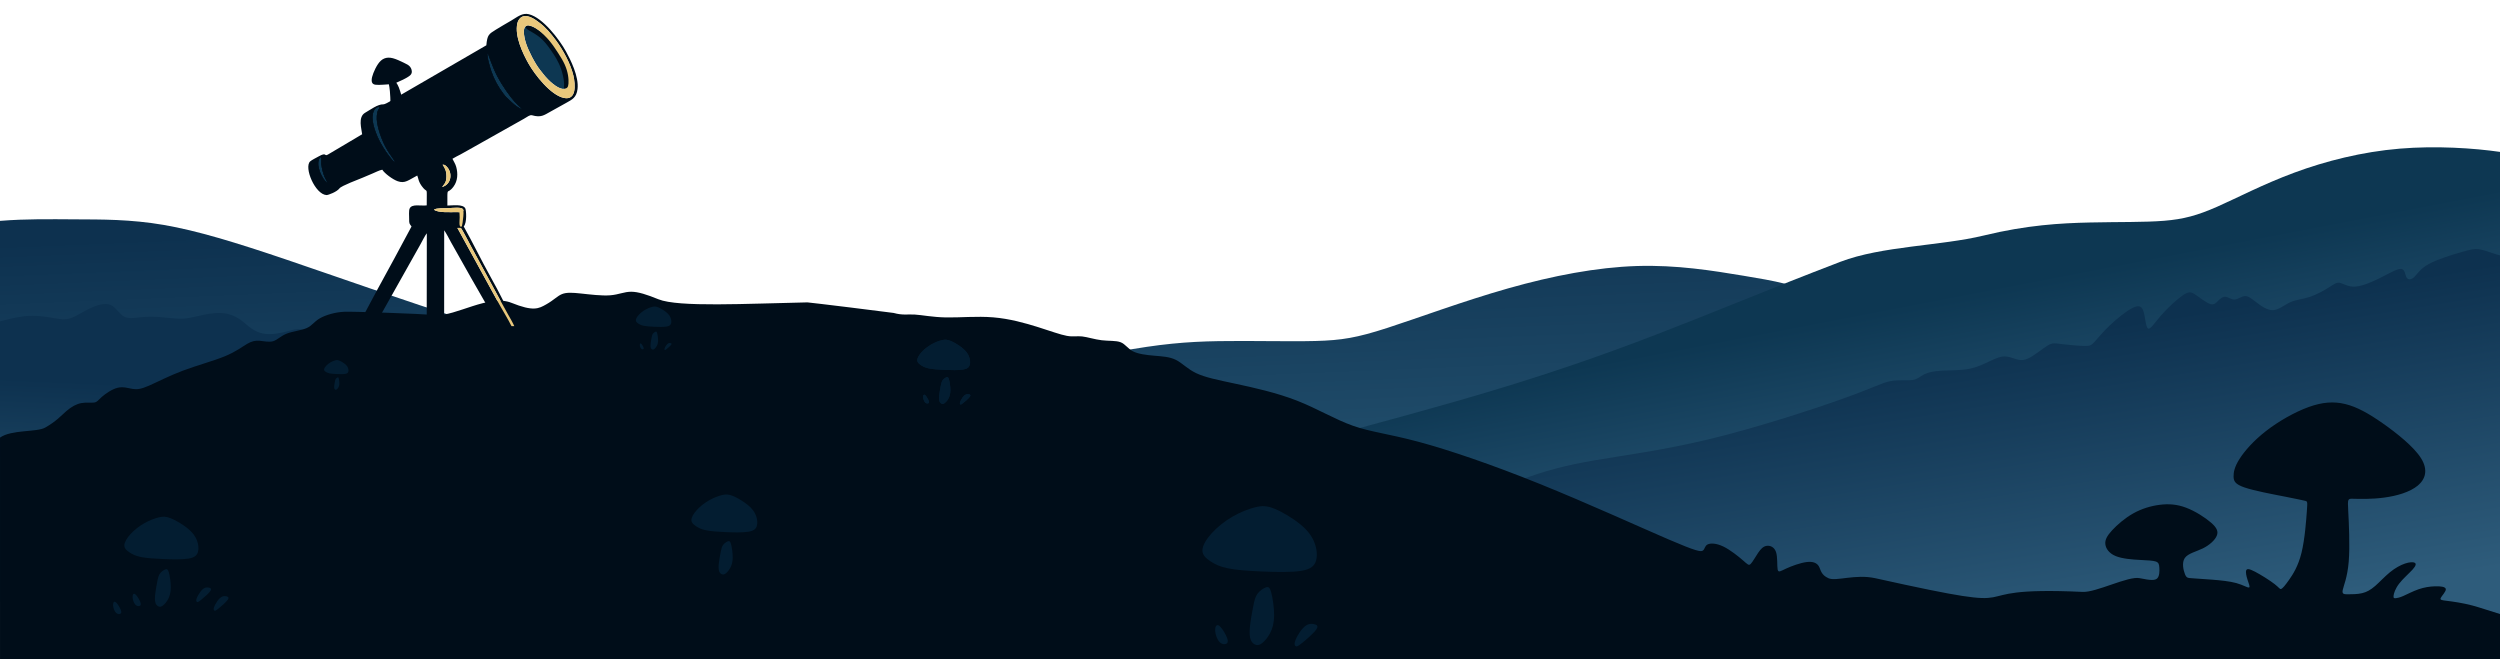 <?xml version="1.0" encoding="UTF-8"?>
<!DOCTYPE svg PUBLIC "-//W3C//DTD SVG 1.1//EN" "http://www.w3.org/Graphics/SVG/1.1/DTD/svg11.dtd">
<!-- Creator: CorelDRAW 2020 (64 Bit) -->
<svg xmlns="http://www.w3.org/2000/svg" xml:space="preserve" width="86.699mm" height="22.86mm" version="1.1" style="shape-rendering:geometricPrecision; text-rendering:geometricPrecision; image-rendering:optimizeQuality; fill-rule:evenodd; clip-rule:evenodd"
viewBox="0 0 8669.86 2285.98"
 xmlns:xlink="http://www.w3.org/1999/xlink"
 xmlns:xodm="http://www.corel.com/coreldraw/odm/2003">
 <defs>
  <style type="text/css">
   <![CDATA[
    .str0 {stroke:#000D19;stroke-width:5.43;stroke-linecap:round;stroke-linejoin:round;stroke-miterlimit:22.926}
    .fil6 {fill:none}
    .fil4 {fill:#000D19}
    .fil5 {fill:#031D31}
    .fil7 {fill:#0D3752}
    .fil8 {fill:#E9C87C}
    .fil3 {fill:url(#id0)}
    .fil2 {fill:url(#id1)}
    .fil0 {fill:url(#id2)}
    .fil1 {fill:url(#id3)}
   ]]>
  </style>
  <linearGradient id="id0" gradientUnits="userSpaceOnUse" x1="8854.26" y1="879.13" x2="9021.89" y2="1909.75">
   <stop offset="0" style="stop-opacity:1; stop-color:#0D314F"/>
   <stop offset="1" style="stop-opacity:1; stop-color:#2E5C7B"/>
  </linearGradient>
  <linearGradient id="id1" gradientUnits="userSpaceOnUse" x1="8391.41" y1="709.83" x2="8471.29" y2="1124.88">
   <stop offset="0" style="stop-opacity:1; stop-color:#0D3752"/>
   <stop offset="1" style="stop-opacity:1; stop-color:#1F4B69"/>
  </linearGradient>
  <linearGradient id="id2" gradientUnits="userSpaceOnUse" x1="1222.7" y1="793.81" x2="1257.78" y2="1642.22">
   <stop offset="0" style="stop-opacity:1; stop-color:#0D314F"/>
   <stop offset="1" style="stop-opacity:1; stop-color:#1F4B69"/>
  </linearGradient>
  <linearGradient id="id3" gradientUnits="userSpaceOnUse" x1="1069.47" y1="1356.22" x2="1053.2" y2="1730">
   <stop offset="0" style="stop-opacity:1; stop-color:#0D314F"/>
   <stop offset="1" style="stop-opacity:1; stop-color:#1D4663"/>
  </linearGradient>
 </defs>
 <g id="Camada_x0020_1">
  <g id="_2506478746880">
   <path class="fil0" d="M6322.62 1033.45c-83.72,-45.09 -171.24,-59.81 -277.24,-77.36 -106,-17.54 -230.44,-37.91 -368.97,-33.55 -138.52,4.38 -291.15,33.48 -446.7,77.63 -155.59,44.13 -314.07,103.31 -419.26,137.25 -105.2,33.96 -157.07,42.7 -248.93,45.12 -91.85,2.42 -223.69,-1.45 -335.53,0.48 -111.85,1.94 -203.74,9.7 -351.46,37 -147.73,27.32 -351.43,-58.56 -510.68,-22.19 -159.25,36.36 -274.15,62.27 -412.41,63.11 -138.25,0.83 -299.89,-23.39 -528.78,-78.18 -228.9,-54.8 -527.31,16.87 -783.56,-64.61 -256.25,-81.51 -472.54,-159.14 -647.35,-218.29 -174.81,-59.18 -308.16,-99.94 -423.73,-119.8 -115.54,-19.89 -215.73,-18.94 -307.99,-19.4 -86.85,-0.46 -167,-2.05 -260.03,5.28l0 924.33c184.7,34.53 446.57,55.14 789.49,64.26 546.7,14.55 1299.31,0 2234.19,-26.2 934.87,-26.2 2051.95,-64.01 2651.22,-112.52 599.31,-48.5 680.82,-107.7 743.04,-195.96 62.22,-88.28 105.16,-72.88 86.71,-169.32 -18.44,-96.41 -98.34,-171.98 -182.03,-217.08z"/>
   <path class="fil1" d="M1808.24 1323.72c-36.85,-8.89 -108.82,-31.83 -152.08,-39.49 -43.3,-7.63 -57.84,0 -71.06,0.88 -13.22,0.91 -25.04,-4.99 -37.35,-18.51 -12.31,-13.53 -25.04,-34.72 -40.53,-51.5 -15.49,-16.75 -33.71,-29.11 -57.84,-32.63 -24.17,-3.52 -54.21,1.76 -77.88,11.18 -23.72,9.42 -41.03,22.95 -57.88,27.93 -16.86,5.02 -33.26,1.47 -57.39,-12.05 -24.13,-13.53 -67.35,31 -94.24,7.76 -26.86,-23.24 -48.71,-46.19 -73.34,-60.3 -24.58,-14.11 -51.89,-19.42 -77.42,-12.06 -77.1,22.23 -113.08,18.92 -157.17,-20.01 -22.27,-19.69 -44.2,-32.63 -68.79,-37.35 -24.54,-4.7 -51.93,-1.18 -76.06,3.52 -24.13,4.72 -45.07,10.59 -62.84,12.94 -17.76,2.37 -32.31,1.2 -56.02,-1.15 -23.68,-2.35 -56.44,-5.89 -85.61,-4.13 -29.13,1.76 -54.7,8.8 -72.92,0 -18.18,-8.81 -29.09,-33.54 -48.71,-41.49 -19.58,-7.93 -47.8,0.9 -72.88,12.96 -25.04,12.06 -46.94,27.35 -66.06,33.52 -19.13,6.19 -35.49,3.25 -60.57,-1.18 -25.04,-4.4 -61.44,-9.95 -98.83,-5.87 -28.44,3.13 -56.49,10.37 -84.77,17.6l0 971.54c232.59,2.75 482.76,-3.53 757.51,-25.93 285.12,-23.21 596.64,-63.82 817.55,-95.6 220.91,-31.75 351.18,-54.7 419.97,-109.42 68.79,-54.69 76.06,-141.19 60.16,-210.32 -15.95,-69.11 -55.16,-120.89 -93.46,-171.72 -38.34,-50.8 -75.81,-100.64 -95.4,-123 -19.58,-22.36 -21.27,-17.21 -58.09,-26.12z"/>
   <path class="fil2" d="M8669.87 526.77c-91,-13.15 -222.02,-21.82 -347.52,-11.31 -131.79,11.03 -257.51,43.23 -365.66,83.23 -108.15,40.01 -198.71,87.85 -267.65,118.2 -68.94,30.34 -116.27,43.23 -183.87,48.74 -67.56,5.52 -155.45,3.67 -257.5,5.96 -102.05,2.32 -218.33,8.74 -367.71,45.07 -149.35,36.33 -354.04,36.19 -497.99,91.37 -506.52,194.18 -751.33,317.08 -1331.82,483.52 -223.17,64.01 -427.57,117.52 -734.43,199.36 -306.86,81.87 -716.2,192.09 -995.22,318.92 -279.02,126.85 -405.57,376.54 -200.61,354.93 204.96,-21.58 829.99,-108.66 1422.09,-98.54 592.08,10.11 1135.75,155.44 1897.65,80.21 754.35,-74.48 1716.28,-148.11 2230.24,-336.91l0 -1382.75z"/>
   <path class="fil3" d="M8669.87 885.62c-10.11,-2.52 -17.51,-5.02 -24.33,-7.34 -21.47,-7.3 -37.5,-12.83 -51.34,-14.36 -13.84,-1.51 -25.46,1.03 -57.17,10.07 -31.68,9.07 -83.38,24.69 -114,41.54 -30.59,16.87 -40.03,35.01 -50.24,44.83 -10.21,9.81 -21.11,11.32 -26.59,2.51 -5.45,-8.82 -5.45,-27.93 -17.84,-30.21 -12.39,-2.26 -37.13,12.35 -67.35,27.7 -30.23,15.36 -65.94,31.46 -91.8,33.47 -25.83,2.03 -41.85,-10.07 -53.88,-12.83 -12.02,-2.76 -20.01,3.77 -37.16,14.59 -17.11,10.82 -43.3,25.94 -67.71,33.98 -24.41,8.06 -46.97,9.09 -67.75,18.41 -20.75,9.31 -39.71,26.92 -60.09,27.67 -20.38,0.76 -42.25,-15.34 -58.63,-27.95 -16.38,-12.58 -27.29,-21.65 -38.95,-20.89 -11.66,0.75 -24.04,11.35 -35.7,11.85 -11.66,0.5 -22.56,-9.07 -32.41,-9.57 -9.84,-0.5 -18.56,8.04 -26.23,15.6 -7.63,7.56 -14.2,14.09 -28.04,8.79 -13.81,-5.28 -34.95,-22.38 -49.52,-31.95 -14.56,-9.57 -22.56,-11.58 -42.61,2.01 -20.02,13.61 -52.09,42.8 -75.41,69.47 -23.29,26.69 -37.86,50.88 -45.88,46.08 -8,-4.77 -9.45,-38.52 -15.3,-57.91 -5.81,-19.37 -15.98,-24.41 -37.49,-13.84 -21.47,10.6 -54.27,36.77 -79.41,60.67 -25.1,23.94 -42.58,45.58 -53.51,57.66 -10.9,12.08 -15.29,14.62 -36.07,14.12 -20.75,-0.51 -57.87,-4.04 -80.1,-6.81 -22.2,-2.76 -29.5,-4.79 -46.61,5.53 -17.11,10.32 -44.04,33 -64.09,43.07 -20.01,10.07 -33.13,7.53 -46.24,3.49 -13.12,-4.02 -26.23,-9.55 -40.43,-9.04 -14.21,0.5 -29.5,7.03 -49.19,16.35 -19.65,9.31 -43.67,21.42 -73.16,26.94 -29.5,5.55 -64.48,4.52 -92.16,6.03 -27.65,1.53 -48.07,5.55 -62.27,12.61 -14.2,7.05 -22.2,17.12 -41.16,19.89 -18.93,2.76 -48.79,-1.76 -77.92,4.27 -29.14,6.05 -57.51,22.65 -166.78,61.68 -109.24,39.02 -299.34,100.45 -461.03,139.48 -161.7,39.02 -294.98,55.62 -396.95,73.25 -101.98,17.63 -172.6,36.24 -260,69.22 -87.41,33 -191.56,80.31 -274.6,128.15 -83.01,47.84 -144.95,96.18 -135.89,209.22 9.05,113.06 -231.69,-12.35 -76.61,136.7 155.09,149.04 296.11,74.01 712.58,106.18 416.44,32.18 1382.2,-24.62 1889.74,-12.51 500.07,11.92 941.44,37.57 1285.28,-3.11l0 -1344.76z"/>
   <path class="fil4" d="M8669.87 2129.38c-42.75,-12.91 -67.72,-22.01 -96.25,-29.65 -31.8,-8.54 -66.96,-13.53 -86.42,-15.87 -19.46,-2.35 -26.59,-2.96 -22.67,-10.6 3.88,-7.65 18.78,-22.35 17.37,-30.6 -1.41,-8.22 -19.14,-9.98 -37.54,-9.39 -18.4,0.56 -37.54,3.52 -57,10.3 -19.46,6.75 -39.31,17.31 -52.76,23.21 -13.46,5.87 -20.56,7.1 -25.85,7.69 -5.3,0.56 -8.83,0.56 -8.13,-7.66 0.71,-8.25 5.69,-24.74 19.11,-42.37 13.45,-17.66 35.42,-36.47 47.08,-49.41 11.65,-12.97 13.1,-20.02 7.45,-23.24 -5.69,-3.26 -18.4,-2.67 -33.98,2.61 -15.57,5.31 -34.01,15.32 -52.05,30.02 -18.05,14.73 -35.78,34.12 -51.35,47.68 -15.58,13.52 -29,21.15 -45.28,25 -16.28,3.81 -35.42,3.84 -48.88,3.84 -13.45,0 -21.23,-0.03 -18.4,-14.44 2.83,-14.43 16.28,-43.25 20.87,-98.53 4.63,-55.31 0.36,-137.09 -1.76,-177.96 -2.12,-40.9 -2.15,-40.88 18.75,-40.29 20.91,0.56 62.69,1.76 106.23,-4.13 43.55,-5.87 88.86,-18.84 116.12,-41.47 27.27,-22.65 36.42,-55.01 11.66,-94.71 -24.76,-39.73 -83.53,-86.77 -133.11,-121.48 -49.55,-34.69 -89.92,-57.04 -129.93,-66.76 -40.01,-9.71 -79.64,-6.77 -127.46,10.57 -47.78,17.37 -103.69,49.15 -147.24,82.98 -43.54,33.8 -74.72,69.69 -92.06,97.04 -17.35,27.34 -20.88,46.21 -20.52,61.2 0.35,15 4.59,26.17 38.21,37.62 33.62,11.47 96.63,23.27 137.93,31.32 41.26,8.06 60.85,12.41 70.65,14.6 9.76,2.16 9.79,2.16 7.45,34.98 -2.35,32.81 -7.1,98.5 -18.63,145.41 -11.53,46.93 -29.93,75.18 -43.38,94.31 -13.46,19.11 -21.97,29.11 -26.92,31.19 -4.94,2.06 -6.35,-3.84 -22.99,-16.78 -16.63,-12.96 -48.52,-32.92 -68.37,-43.22 -19.81,-10.3 -27.58,-10.91 -30.09,-4.46 -2.47,6.49 0.39,20.07 4.63,32.98 4.24,12.94 9.89,25.32 4.94,26.5 -4.94,1.17 -20.52,-8.86 -43.9,-15.32 -23.34,-6.48 -54.49,-9.44 -83.17,-11.79 -28.68,-2.35 -54.88,-4.11 -70.1,-4.96 -15.23,-0.89 -19.5,-0.91 -24.8,-14.12 -5.29,-13.23 -11.68,-39.73 -0.7,-55.9 10.98,-16.16 39.27,-22.09 62.65,-33.53 23.35,-11.48 41.81,-28.55 48.17,-43.55 6.36,-14.99 0.68,-27.93 -19.49,-45.57 -20.17,-17.66 -54.88,-40.02 -86.74,-52.05 -31.86,-12.06 -60.89,-13.85 -91.33,-10.01 -30.44,3.82 -62.3,13.21 -91.68,29.7 -29.39,16.46 -56.33,39.99 -73.67,58.83 -17.34,18.81 -25.11,32.95 -23.35,48.24 1.77,15.26 13.11,31.75 36.1,41.14 23.02,9.42 57.71,11.82 84.26,13.29 26.53,1.47 44.99,2.03 54.89,5.55 9.89,3.55 11.33,10.03 12.04,21.5 0.7,11.48 0.67,27.94 -6.75,36.18 -7.45,8.22 -22.28,8.22 -61.59,0 -39.27,-8.22 -150.26,49.79 -197.34,47.6 -480.83,-22.33 -109.82,88.02 -718.72,-47.3 -70.07,-15.56 -136.45,11.71 -163.01,-0.06 -26.56,-11.76 -26.56,-29.4 -33.3,-41.17 -6.71,-11.76 -20.17,-17.66 -42.13,-15.02 -21.94,2.67 -52.38,13.85 -71.52,22.65 -19.11,8.84 -26.88,15.32 -29.38,3.26 -2.48,-12.06 0.38,-42.66 -5.65,-60.62 -6.01,-17.93 -20.88,-23.21 -32.57,-21.45 -11.69,1.76 -20.16,10.59 -29.38,24.12 -9.22,13.53 -19.11,31.78 -25.85,38.53 -6.71,6.77 -10.28,2.05 -26.21,-11.77 -15.92,-13.82 -44.22,-36.77 -68.65,-48.53 -24.44,-11.77 -44.96,-12.36 -54.89,-7.07 -9.92,5.31 -9.18,16.48 -16.28,21.18 -7.06,4.72 -21.96,2.94 -120.39,-39.43 -98.39,-42.35 -280.38,-125.27 -445.7,-192.05 -165.32,-66.76 -314.04,-117.37 -419.17,-145.6 -105.14,-28.23 -166.77,-34.12 -228.36,-55.9 -61.59,-21.74 -123.19,-59.39 -194,-87.06 -70.81,-27.64 -150.8,-45.27 -212.75,-58.53 -61.98,-13.24 -105.87,-22.04 -136.67,-36.77 -30.8,-14.7 -48.52,-35.27 -70.46,-46.16 -21.96,-10.88 -48.14,-12.06 -75.4,-14.41 -27.26,-2.34 -55.59,-5.89 -73.64,-15.31 -18.08,-9.39 -25.85,-24.71 -42.13,-31.19 -16.31,-6.46 -41.07,-4.08 -65.86,-7.04 -24.79,-2.94 -49.55,-11.16 -67.95,-13.24 -18.44,-2.05 -30.45,2.08 -53.09,-2.05 -22.67,-4.11 -55.97,-16.46 -99.87,-30.28 -43.9,-13.83 -98.39,-29.14 -155.4,-33.86 -57,-4.7 -116.5,1.2 -163.93,0.29 -47.43,-0.88 -82.86,-8.51 -108.32,-9.98 -25.5,-1.47 -41.07,3.23 -73.28,-5.6 -4.4,-1.2 -293.71,-36.71 -298.85,-36.61 -212.62,4.35 -447.37,17.45 -516.64,-10.75 -39.63,-16.11 -70.13,-26.15 -94.54,-26.15 -24.44,0 -42.84,9.96 -72.57,12.33 -29.74,2.35 -70.81,-2.94 -101.26,-6.16 -30.44,-3.23 -50.29,-4.41 -66.22,2.05 -15.92,6.46 -27.93,20.6 -54.49,35.59 -26.56,15 -44.41,25.32 -121.04,-5.49 -76.65,-30.85 -194.41,47.52 -260.95,42.53 -66.57,-4.99 -285.52,-12.62 -317.37,-11.45 -31.89,1.17 -65.87,11.18 -86.03,22.95 -20.2,11.76 -26.59,25.29 -45,33.51 -18.4,8.21 -48.84,11.2 -69.71,19.42 -20.88,8.24 -32.21,21.77 -46.73,26.17 -14.51,4.43 -32.24,-0.29 -47.11,-1.46 -14.87,-1.18 -26.91,1.2 -43.54,10.88 -16.64,9.69 -37.9,26.79 -77.17,42.96 -39.28,16.17 -96.66,31.48 -145.86,50 -49.23,18.52 -90.27,40.29 -117.53,52.05 -27.27,11.77 -40.72,13.53 -55.95,11.18 -15.22,-2.35 -32.24,-8.8 -52.05,-4.11 -19.82,4.7 -42.46,20.6 -55.2,31.75 -12.75,11.18 -15.61,17.67 -25.86,19.43 -10.24,1.76 -28,-1.18 -45.34,2.05 -17.34,3.26 -34.33,12.65 -51.67,27.64 -17.34,15 -35.04,35.6 -73.64,57.37 -29.36,16.56 -116.79,6.36 -156.57,34.67l0 768.39 8669.87 0.03 0 -156.61z"/>
   <path class="fil5" d="M4420.79 1764.54c27.06,11.18 64.12,33.51 89.7,54.7 25.59,21.18 39.73,41.16 47.95,62.64 8.24,21.48 10.59,44.43 5.58,62.06 -4.99,17.67 -17.35,30.02 -50.89,35.59 -33.53,5.61 -88.23,4.43 -136.17,2.38 -47.95,-2.06 -89.15,-5.02 -118.25,-10.91 -29.11,-5.87 -46.19,-14.68 -61.18,-24.68 -15,-10.01 -27.94,-21.19 -27.64,-37.97 0.29,-16.76 13.82,-39.11 33.24,-60.3 19.4,-21.18 44.69,-41.17 71.77,-56.78 27.06,-15.58 55.87,-26.73 78.82,-32.33 22.94,-5.58 40.02,-5.58 67.07,5.6z"/>
   <path class="fil5" d="M4408.31 2053.97c5.15,18.25 10.43,52.97 10.27,79.86 -0.14,26.92 -5.71,46.05 -13.82,61.63 -8.09,15.58 -18.68,27.64 -27.22,34.39 -8.51,6.78 -14.99,8.28 -21.77,6.51 -6.75,-1.76 -13.79,-6.77 -17.93,-16.48 -4.11,-9.69 -5.28,-24.12 -3.23,-45.74 2.06,-21.61 7.37,-50.45 11.48,-71.18 4.1,-20.73 7.07,-33.38 14.7,-43.84 7.65,-10.43 20.01,-18.67 28.68,-21.93 8.67,-3.23 13.69,-1.44 18.84,16.78z"/>
   <path class="fil5" d="M4564.87 2182.84c-8.81,12.94 -34.71,35.27 -49.41,47.04 -14.71,11.77 -18.25,12.97 -21.48,11.34 -3.23,-1.6 -6.17,-6.03 -3.23,-16.17 2.96,-10.14 11.77,-26.04 20.14,-37.38 8.41,-11.31 16.33,-18.06 23.99,-21.45 7.66,-3.39 14.99,-3.39 22.79,-1.63 7.81,1.76 16.03,5.31 7.2,18.25z"/>
   <path class="fil5" d="M4225.89 2168.7c7.79,3.82 18.65,20.6 25.27,33.83 6.61,13.24 8.99,22.95 4.29,27.94 -4.72,5.01 -16.49,5.31 -25.45,-3.36 -8.97,-8.68 -15.16,-26.34 -15.88,-39.73 -0.74,-13.37 3.98,-22.49 11.77,-18.68z"/>
   <path class="fil5" d="M593.75 1797.91c17.52,7.24 41.53,21.71 58.11,35.43 16.58,13.73 25.74,26.68 31.06,40.59 5.34,13.92 6.87,28.78 3.62,40.21 -3.24,11.44 -11.24,19.44 -32.97,23.06 -21.73,3.63 -57.16,2.87 -88.22,1.53 -31.07,-1.33 -57.76,-3.24 -76.61,-7.06 -18.86,-3.81 -29.93,-9.51 -39.64,-15.99 -9.71,-6.49 -18.1,-13.73 -17.91,-24.6 0.19,-10.86 8.96,-25.34 21.54,-39.07 12.57,-13.72 28.95,-26.67 46.5,-36.78 17.53,-10.1 36.19,-17.32 51.06,-20.95 14.87,-3.61 25.93,-3.61 43.46,3.63z"/>
   <path class="fil5" d="M585.66 1985.42c3.33,11.83 6.76,34.32 6.65,51.74 -0.08,17.44 -3.7,29.83 -8.95,39.93 -5.24,10.09 -12.1,17.91 -17.63,22.28 -5.52,4.39 -9.72,5.36 -14.11,4.22 -4.37,-1.14 -8.94,-4.39 -11.61,-10.68 -2.67,-6.28 -3.43,-15.63 -2.1,-29.63 1.33,-14 4.77,-32.69 7.44,-46.12 2.66,-13.43 4.58,-21.62 9.52,-28.4 4.96,-6.76 12.97,-12.1 18.58,-14.21 5.62,-2.09 8.87,-0.93 12.21,10.87z"/>
   <path class="fil5" d="M789.87 2079.82c-5.71,8.38 -22.49,22.85 -32.01,30.47 -9.53,7.63 -11.83,8.41 -13.92,7.35 -2.09,-1.04 -3.99,-3.91 -2.09,-10.47 1.92,-6.57 7.62,-16.87 13.05,-24.22 5.45,-7.33 10.58,-11.7 15.54,-13.9 4.96,-2.19 9.71,-2.19 14.76,-1.05 5.07,1.14 10.39,3.44 4.67,11.82z"/>
   <path class="fil5" d="M467.47 2059.75c5.05,2.47 12.09,13.35 16.37,21.92 4.29,8.57 5.83,14.87 2.79,18.1 -3.06,3.25 -10.69,3.44 -16.49,-2.18 -5.81,-5.62 -9.82,-17.06 -10.29,-25.74 -0.48,-8.66 2.58,-14.57 7.62,-12.1z"/>
   <path class="fil5" d="M729.35 2049.79c-5.7,8.39 -22.49,22.86 -32.01,30.48 -9.53,7.62 -11.82,8.4 -13.92,7.35 -2.09,-1.04 -3.99,-3.91 -2.09,-10.48 1.92,-6.57 7.63,-16.87 13.05,-24.22 5.45,-7.33 10.58,-11.7 15.54,-13.89 4.96,-2.2 9.72,-2.2 14.76,-1.06 5.07,1.14 10.39,3.44 4.67,11.82z"/>
   <path class="fil5" d="M399.8 2087.34c5.05,2.47 12.08,13.34 16.37,21.92 4.29,8.57 5.83,14.86 2.78,18.1 -3.06,3.25 -10.68,3.44 -16.49,-2.18 -5.8,-5.62 -9.81,-17.06 -10.28,-25.74 -0.49,-8.66 2.57,-14.57 7.62,-12.1z"/>
   <path class="fil5" d="M2542.27 1720.17c15.58,6.44 36.92,19.3 51.65,31.5 14.74,12.2 22.88,23.71 27.61,36.07 4.75,12.37 6.1,25.58 3.21,35.74 -2.87,10.17 -9.99,17.28 -29.3,20.5 -19.31,3.22 -50.81,2.55 -78.42,1.36 -27.61,-1.18 -51.33,-2.89 -68.09,-6.28 -16.76,-3.38 -26.6,-8.45 -35.23,-14.21 -8.63,-5.76 -16.09,-12.2 -15.92,-21.87 0.17,-9.64 7.96,-22.52 19.15,-34.72 11.17,-12.2 25.73,-23.71 41.33,-32.69 15.58,-8.98 32.17,-15.4 45.38,-18.62 13.21,-3.22 23.05,-3.22 38.63,3.22z"/>
   <path class="fil5" d="M2535.08 1886.84c2.96,10.51 6,30.5 5.91,45.99 -0.08,15.5 -3.29,26.51 -7.96,35.49 -4.65,8.97 -10.75,15.91 -15.67,19.8 -4.9,3.9 -8.63,4.76 -12.54,3.75 -3.88,-1.01 -7.94,-3.9 -10.32,-9.49 -2.37,-5.58 -3.04,-13.89 -1.86,-26.34 1.18,-12.44 4.24,-29.05 6.61,-40.99 2.36,-11.94 4.07,-19.22 8.46,-25.24 4.41,-6.01 11.53,-10.76 16.52,-12.63 4.99,-1.86 7.88,-0.83 10.85,9.66z"/>
   <g>
    <g>
     <g>
      <path class="fil6 str0" d="M1810.49 378.69c-20.52,-7.98 -34.81,-23.34 -48.34,-36.44 -8.27,-8.01 -6.19,-4.19 -16.22,-17.5 -17.84,-23.68 -31.88,-48.65 -41.81,-77.77 -3.47,-10.18 -16.52,-52.04 -12.85,-62.9 15.87,42.63 23.24,66.55 48.84,107.79 11.08,17.85 19.8,29.92 31.67,45.75 16.04,21.38 35.3,36.2 38.71,41.07z"/>
      <path id="1" class="fil7" d="M1810.49 378.69c-20.52,-7.98 -34.81,-23.34 -48.34,-36.44 -8.27,-8.01 -6.19,-4.19 -16.22,-17.5 -17.84,-23.68 -31.88,-48.65 -41.81,-77.77 -3.47,-10.18 -16.52,-52.04 -12.85,-62.9 15.87,42.63 23.24,66.55 48.84,107.79 11.08,17.85 19.8,29.92 31.67,45.75 16.04,21.38 35.3,36.2 38.71,41.07z"/>
     </g>
     <g>
      <path class="fil6 str0" d="M1315.88 371.91l0.03 1.58c-1.31,4.18 -2.12,3.05 -4.39,7.18 -5.92,10.8 -6.04,31.39 -4.07,43.64 3.05,18.85 8.45,36.3 14.33,52.14 18.05,48.67 40.86,69.91 48.05,85.8 -6.67,-2.94 -13.44,-12.74 -18.4,-18.92 -14.52,-18.08 -33.21,-48.31 -42.03,-69.37 -7.12,-17.02 -14.2,-34.83 -16.85,-56.08 -4.19,-33.67 12.83,-50.25 23.33,-45.97z"/>
      <path id="1" class="fil7" d="M1315.88 371.91l0.03 1.58c-1.31,4.18 -2.12,3.05 -4.39,7.18 -5.92,10.8 -6.04,31.39 -4.07,43.64 3.05,18.85 8.45,36.3 14.33,52.14 18.05,48.67 40.86,69.91 48.05,85.8 -6.67,-2.94 -13.44,-12.74 -18.4,-18.92 -14.52,-18.08 -33.21,-48.31 -42.03,-69.37 -7.12,-17.02 -14.2,-34.83 -16.85,-56.08 -4.19,-33.67 12.83,-50.25 23.33,-45.97z"/>
     </g>
     <g>
      <path class="fil6 str0" d="M1135.76 634.11l-8.4 -7.26c-17.1,-20.68 -33.14,-61.99 -16.45,-81.84 0.95,0.95 3.05,-1.79 2.66,9.9 -0.17,4.97 -0.12,8.16 0.32,13.1 0.77,8.55 2.6,16.27 4.51,24.49 4.46,19.2 10.3,27.37 17.36,41.61z"/>
      <path id="1" class="fil7" d="M1135.76 634.11l-8.4 -7.26c-17.1,-20.68 -33.14,-61.99 -16.45,-81.84 0.95,0.95 3.05,-1.79 2.66,9.9 -0.17,4.97 -0.12,8.16 0.32,13.1 0.77,8.55 2.6,16.27 4.51,24.49 4.46,19.2 10.3,27.37 17.36,41.61z"/>
     </g>
     <path class="fil4" d="M1479.84 1109.86l0.34 -300.85c-4.98,5.14 -17.88,30.9 -22.55,39.13l-156.18 277.8c27.58,-0.3 58.86,-3.2 87.02,-4.56 27.93,-1.35 65.09,0.77 91.52,-2.37l-0.15 -9.15zm245.72 16.47c-27.47,-51.86 -63.22,-111.67 -92.69,-163.99l-69.19 -122.91c-5.96,-11.07 -16.73,-32.02 -23.26,-40.73l-0.14 320.72c61.96,0.73 123.99,2.7 185.28,6.91zm48.29 4.73l9.77 0.04c-4.36,-10.19 -15.93,-30.7 -22.49,-41.97 -8.46,-14.54 -15.18,-28.37 -23.53,-42.57l-92.45 -170.62c-9.37,-15.97 -39.91,-77.01 -46.96,-85.45l-12.06 -0.07 140.26 255.83c12.85,23.93 37.66,63.95 47.46,84.81zm-268.79 -403.97c12.94,11.35 57.1,8.48 78.73,8.52 8.86,0.01 23.16,2.68 23,-6.48 -0.24,-13.48 -39.47,-7.62 -50.37,-7.31 -11.48,0.33 -43.57,-0.93 -51.36,5.27zm28.01 -78.56c33.88,-9.36 37.8,-51.94 13.72,-72.97 -4.23,-3.7 -6.25,-4.48 -11.88,-4.28 7.94,11.61 13.13,20.31 13.26,39.87 0.15,23.17 -8.5,27.9 -15.1,37.38zm-422.16 -103.52c-16.69,19.85 -0.65,61.16 16.45,81.84l8.4 7.26c-7.06,-14.24 -12.9,-22.41 -17.36,-41.61 -1.91,-8.22 -3.74,-15.94 -4.51,-24.49 -0.44,-4.94 -0.49,-8.13 -0.32,-13.1 0.39,-11.69 -1.71,-8.95 -2.66,-9.9zm200.61 -164.34c2.27,-4.13 3.08,-3 4.39,-7.18l-0.03 -1.58c-10.5,-4.28 -27.52,12.3 -23.33,45.97 2.65,21.25 9.73,39.06 16.85,56.08 8.82,21.06 27.51,51.29 42.03,69.37 4.96,6.18 11.73,15.98 18.4,18.92 -7.19,-15.89 -30,-37.13 -48.05,-85.8 -5.88,-15.84 -11.28,-33.29 -14.33,-52.14 -1.97,-12.25 -1.85,-32.84 4.07,-43.64zm498.97 -1.98c-3.41,-4.87 -22.67,-19.69 -38.71,-41.07 -11.87,-15.83 -20.59,-27.9 -31.67,-45.75 -25.6,-41.24 -32.97,-65.16 -48.84,-107.79 -3.67,10.86 9.38,52.72 12.85,62.9 9.93,29.12 23.97,54.09 41.81,77.77 10.03,13.31 7.95,9.49 16.22,17.5 13.53,13.1 27.82,28.46 48.34,36.44zm19.28 -322.23c-19.69,-4.58 -32.03,8.89 -35.63,24.43 -10.16,43.76 19.04,104.78 38.53,139.27 22.2,39.28 76.92,109.64 122.88,119.45 43.87,9.38 40.39,-45.87 32.78,-77.97 -9.6,-40.5 -36.32,-89.37 -60.58,-121.84 -17.15,-22.95 -35.4,-45.37 -58.87,-62.37 -11.42,-8.27 -22.36,-17.08 -39.11,-20.97zm-143.19 100.67c3.44,-36.76 8.53,-38.82 32.99,-54.22 17.22,-10.84 36.14,-21.37 53.72,-31.78 21.93,-12.97 38.05,-27.35 60.77,-21.82 48.23,11.73 105.64,87.1 128.87,129.47 15.52,28.32 45.16,86.58 39.91,130.03 -3.57,29.59 -18.68,36.46 -39.21,47.91 -18.83,10.5 -36.37,20.23 -54.95,30.59 -22.62,12.61 -32.76,21.11 -63.55,12.46 -7.89,-2.22 -16.08,5.41 -28.06,12.1l-192.13 108.09c-9.11,4.99 -18.73,10.82 -27.99,15.62 -9.56,4.96 -18.8,9.47 -27.9,15.07 4.26,9.33 9.94,16.69 13.1,28.24 6.29,23.04 5.3,48.39 -9.31,68.15 -24.01,32.48 -21.23,-7.95 -21.38,65.77 18.77,-0.09 54.98,-5.9 62.36,10.4 2.73,6.03 6.47,48.34 -5.63,62.25 31.66,56.28 60.46,116.34 92.46,173.65 15.65,28.04 31.67,57.89 45.87,86.56 14.4,29.08 31.56,57.17 45.71,86.54 22.7,1.36 47.26,4.76 69.42,7.94 11.11,1.59 21.95,3.33 33.06,5.75 13.01,2.84 24.36,4.07 26.42,12.38 -8.73,12.87 -69.5,18.01 -90.67,20.52 -177.69,21.06 -450.42,17.99 -629.39,-0.78 -14.59,-1.53 -83.18,-6.88 -88.08,-21.29 10.61,-13.19 83.45,-19.63 107.99,-22.27 22.52,-2.41 16.34,1.37 26.15,-15.83 20.87,-36.58 39.29,-73.96 59.89,-111.25 40.64,-73.57 80.28,-147.53 120.12,-221.92 -7.69,-10.73 -8.34,-9.15 -8.26,-27.43 0.03,-8.8 -1.51,-27.04 1.5,-34.24 7.54,-18.03 37.7,-8.85 59.49,-11.49 -0.12,-67.16 3.28,-42.75 -11.58,-59.83 -18.6,-21.37 -17.3,-35.93 -21.28,-43.71 -30.8,15.9 -42.09,28.65 -67.71,19.78 -17.35,-6.01 -45.87,-27.29 -53.54,-40.03 -10.39,1.86 -24.63,9.41 -34.96,13.67 -11.44,4.72 -21.8,9.25 -32.91,13.93 -12.39,5.22 -73.98,28.16 -80.6,37.18 -8.95,12.17 -39.44,23.54 -44.97,23.23 -39.53,-2.23 -79,-96.2 -56.67,-116.81 5.06,-4.67 22.52,-13.34 29.51,-17.3 29.57,-16.71 17.78,2.4 33.14,-7.06l117.61 -69.71c-1.52,-17.19 -15.93,-59.81 10.71,-74.84 16.6,-9.37 43.73,-29.99 62.87,-28.9 8.57,0.48 51.46,-27.66 59.79,-32.4 19.91,-11.34 39.19,-22.96 59.29,-34.37l238.01 -138z"/>
     <path class="fil7" d="M1838.44 89.51c13.54,3.69 21.26,9.9 30.46,17.07 3.1,2.43 3.68,2.44 6.2,5.16 2.54,2.73 2.52,3.26 5.23,5.91 36.28,35.4 65.91,79.57 81.53,129.77 29.64,95.32 -34.98,64.01 -78.83,8.03 -4.08,-5.2 -6.38,-8.39 -10.58,-13.58 -17.02,-21.04 -40,-65.88 -48.37,-91.95 -5.61,-17.47 -18.77,-69.42 14.36,-60.41z"/>
     <path class="fil8" d="M1838.44 89.51c-33.13,-9.01 -19.97,42.94 -14.36,60.41 8.37,26.07 31.35,70.91 48.37,91.95 4.2,5.19 6.5,8.38 10.58,13.58 43.85,55.98 108.47,87.29 78.83,-8.03 -15.62,-50.2 -45.25,-94.37 -81.53,-129.77 -2.71,-2.65 -2.69,-3.18 -5.23,-5.91 -2.52,-2.72 -3.1,-2.73 -6.2,-5.16 -9.2,-7.17 -16.92,-13.38 -30.46,-17.07zm-8.67 -33.05c16.75,3.89 27.69,12.7 39.11,20.97 23.47,17 41.72,39.42 58.87,62.37 24.26,32.47 50.98,81.34 60.58,121.84 7.61,32.1 11.09,87.35 -32.78,77.97 -45.96,-9.81 -100.68,-80.17 -122.88,-119.45 -19.49,-34.49 -48.69,-95.51 -38.53,-139.27 3.6,-15.54 15.94,-29.01 35.63,-24.43z"/>
     <path class="fil8" d="M1773.85 1131.06c-9.8,-20.86 -34.61,-60.88 -47.46,-84.81l-140.26 -255.83 12.06 0.07c7.05,8.44 37.59,69.48 46.96,85.45l92.45 170.62c8.35,14.2 15.07,28.03 23.53,42.57 6.56,11.27 18.13,31.78 22.49,41.97l-9.77 -0.04z"/>
     <path class="fil8" d="M1505.06 727.09c7.79,-6.2 39.88,-4.94 51.36,-5.27 10.9,-0.31 50.13,-6.17 50.37,7.31 0.16,9.16 -14.14,6.49 -23,6.48 -21.63,-0.04 -65.79,2.83 -78.73,-8.52z"/>
     <path class="fil8" d="M1533.07 648.53c6.6,-9.48 15.25,-14.21 15.1,-37.38 -0.13,-19.56 -5.32,-28.26 -13.26,-39.87 5.63,-0.2 7.65,0.58 11.88,4.28 24.08,21.03 20.16,63.61 -13.72,72.97z"/>
     <path class="fil4" d="M1837.12 90.11c7.57,1.76 19.07,7.03 31.23,15.83 12.15,8.81 24.97,21.14 36.41,34.8 11.44,13.65 21.5,28.62 30.54,42.64 9.04,14.01 17.07,27.06 22.94,40 5.86,12.93 9.58,25.75 11.55,37.31 1.98,11.56 2.22,21.86 1.68,29.04 -0.54,7.19 -1.86,11.26 -4.3,13.81 -2.44,2.54 -6.01,3.56 -8.29,3.5 -2.27,-0.06 -3.25,-1.2 -3.2,-4.82 0.04,-3.63 1.12,-9.73 -0.08,-20.69 -1.2,-10.96 -4.67,-26.77 -9.28,-40.66 -4.61,-13.9 -10.36,-25.87 -16.77,-37.13 -6.41,-11.26 -13.47,-21.8 -22.46,-34.36 -8.98,-12.56 -19.88,-27.14 -33.66,-38.69 -13.77,-11.56 -30.42,-20.1 -39.1,-25.37 -8.68,-5.27 -9.4,-7.27 -10.09,-8.98 -0.69,-1.7 -1.34,-3.11 0.16,-4.68 1.5,-1.57 5.15,-3.32 12.72,-1.55z"/>
     <path class="fil8" d="M1607.01 730.92c1.44,8.86 -1.07,29.52 -2.75,40.98 -1.67,11.47 -2.51,13.75 -4.49,14.34 -1.97,0.6 -5.09,-0.47 -6.04,-6.7 -0.96,-6.23 0.23,-17.61 0.36,-25.74 0.12,-8.12 -0.82,-12.99 -0.88,-16.77 -0.06,-3.77 0.76,-6.44 3.87,-9.24 3.11,-2.81 8.5,-5.74 9.93,3.13z"/>
    </g>
    <path class="fil4" d="M1351.8 376.47c1.2,-3.54 2.32,-6.72 2.37,-17.83 0.06,-11.1 -0.96,-30.12 -2.07,-42.49 -1.11,-12.37 -2.33,-18.07 -3.55,-23.78 -12.7,0.94 -25.4,1.88 -34.78,2 -9.36,0.13 -15.4,-0.55 -19.3,-3.19 -3.89,-2.64 -5.64,-7.23 -5.54,-13.54 0.1,-6.3 2.05,-14.3 5.99,-24.4 3.94,-10.1 9.87,-22.29 16.21,-31.48 6.35,-9.18 13.11,-15.37 21.32,-18.82 8.21,-3.45 17.86,-4.18 29.83,-1.09 11.97,3.1 26.26,10 37.07,15.16 10.81,5.17 18.13,8.6 22.91,14.68 4.78,6.07 7.01,14.79 5.47,21.06 -1.54,6.27 -6.85,10.09 -12.24,13.53 -5.38,3.44 -10.84,6.52 -17.71,9.88 -6.86,3.37 -15.12,7.02 -23.38,10.68 2.82,4.26 5.63,8.51 8.74,16.25 3.11,7.75 6.52,18.99 9.7,30.15 3.19,11.16 6.16,22.24 6.31,30.13 0.16,7.89 -2.51,12.6 -5.81,15.93 -3.3,3.33 -7.26,5.3 -14.91,6.49 -7.66,1.19 -19.02,1.6 -24.06,-0.15 -5.04,-1.73 -3.76,-5.63 -2.57,-9.17z"/>
   </g>
   <path class="fil5" d="M3296.9 1182.32c12.5,5.17 29.63,15.49 41.45,25.28 11.83,9.79 18.36,19.02 22.16,28.95 3.81,9.92 4.89,20.53 2.58,28.68 -2.31,8.16 -8.02,13.87 -23.52,16.44 -15.49,2.59 -40.77,2.05 -62.93,1.1 -22.15,-0.95 -41.19,-2.32 -54.64,-5.04 -13.45,-2.71 -21.34,-6.78 -28.27,-11.41 -6.93,-4.62 -12.91,-9.79 -12.77,-17.54 0.13,-7.74 6.38,-18.08 15.36,-27.87 8.96,-9.78 20.65,-19.02 33.16,-26.23 12.51,-7.2 25.82,-12.36 36.43,-14.95 10.6,-2.57 18.49,-2.57 30.99,2.59z"/>
   <path class="fil5" d="M3291.13 1316.07c2.38,8.44 4.82,24.48 4.75,36.9 -0.06,12.44 -2.64,21.28 -6.39,28.48 -3.73,7.2 -8.63,12.78 -12.57,15.9 -3.94,3.13 -6.93,3.82 -10.07,3.01 -3.11,-0.82 -6.37,-3.14 -8.28,-7.62 -1.9,-4.48 -2.44,-11.15 -1.49,-21.14 0.95,-9.98 3.4,-23.31 5.3,-32.89 1.9,-9.58 3.27,-15.43 6.79,-20.26 3.54,-4.82 9.25,-8.63 13.26,-10.13 4,-1.49 6.32,-0.67 8.7,7.75z"/>
   <path class="fil5" d="M3363.48 1375.62c-4.07,5.98 -16.04,16.3 -22.83,21.74 -6.8,5.44 -8.44,5.99 -9.93,5.24 -1.49,-0.74 -2.85,-2.79 -1.49,-7.47 1.37,-4.69 5.44,-12.04 9.31,-17.28 3.88,-5.22 7.54,-8.34 11.08,-9.91 3.54,-1.56 6.93,-1.56 10.53,-0.75 3.61,0.81 7.41,2.45 3.33,8.43z"/>
   <path class="fil5" d="M3206.84 1369.09c3.6,1.76 8.61,9.52 11.67,15.63 3.06,6.12 4.16,10.61 1.99,12.91 -2.19,2.32 -7.62,2.45 -11.77,-1.55 -4.14,-4.01 -7,-12.17 -7.33,-18.36 -0.35,-6.18 1.84,-10.39 5.44,-8.63z"/>
   <path class="fil5" d="M3296.9 1182.32c12.5,5.17 29.63,15.49 41.45,25.28 11.83,9.79 18.36,19.02 22.16,28.95 3.81,9.92 4.89,20.53 2.58,28.68 -2.31,8.16 -8.02,13.87 -23.52,16.44 -15.49,2.59 -40.77,2.05 -62.93,1.1 -22.15,-0.95 -41.19,-2.32 -54.64,-5.04 -13.45,-2.71 -21.34,-6.78 -28.27,-11.41 -6.93,-4.62 -12.91,-9.79 -12.77,-17.54 0.13,-7.74 6.38,-18.08 15.36,-27.87 8.96,-9.78 20.65,-19.02 33.16,-26.23 12.51,-7.2 25.82,-12.36 36.43,-14.95 10.6,-2.57 18.49,-2.57 30.99,2.59z"/>
   <path class="fil5" d="M3291.13 1316.07c2.38,8.44 4.82,24.48 4.75,36.9 -0.06,12.44 -2.64,21.28 -6.39,28.48 -3.73,7.2 -8.63,12.78 -12.57,15.9 -3.94,3.13 -6.93,3.82 -10.07,3.01 -3.11,-0.82 -6.37,-3.14 -8.28,-7.62 -1.9,-4.48 -2.44,-11.15 -1.49,-21.14 0.95,-9.98 3.4,-23.31 5.3,-32.89 1.9,-9.58 3.27,-15.43 6.79,-20.26 3.54,-4.82 9.25,-8.63 13.26,-10.13 4,-1.49 6.32,-0.67 8.7,7.75z"/>
   <path class="fil5" d="M3363.48 1375.62c-4.07,5.98 -16.04,16.3 -22.83,21.74 -6.8,5.44 -8.44,5.99 -9.93,5.24 -1.49,-0.74 -2.85,-2.79 -1.49,-7.47 1.37,-4.69 5.44,-12.04 9.31,-17.28 3.88,-5.22 7.54,-8.34 11.08,-9.91 3.54,-1.56 6.93,-1.56 10.53,-0.75 3.61,0.81 7.41,2.45 3.33,8.43z"/>
   <path class="fil5" d="M3206.84 1369.09c3.6,1.76 8.61,9.52 11.67,15.63 3.06,6.12 4.16,10.61 1.99,12.91 -2.19,2.32 -7.62,2.45 -11.77,-1.55 -4.14,-4.01 -7,-12.17 -7.33,-18.36 -0.35,-6.18 1.84,-10.39 5.44,-8.63z"/>
   <path class="fil5" d="M1177.44 1250.78c5.78,2.38 13.68,7.15 19.14,11.67 5.46,4.52 8.48,8.78 10.23,13.37 1.76,4.58 2.26,9.47 1.19,13.24 -1.06,3.77 -3.7,6.4 -10.85,7.59 -7.16,1.2 -18.83,0.95 -29.06,0.51 -10.23,-0.44 -19.02,-1.07 -25.23,-2.33 -6.21,-1.25 -9.86,-3.13 -13.06,-5.27 -3.2,-2.13 -5.96,-4.52 -5.9,-8.1 0.07,-3.57 2.95,-8.34 7.1,-12.86 4.14,-4.52 9.53,-8.79 15.31,-12.12 5.78,-3.32 11.92,-5.7 16.82,-6.9 4.9,-1.19 8.54,-1.19 14.31,1.2z"/>
   <path class="fil5" d="M1174.78 1312.54c1.1,3.89 2.22,11.3 2.19,17.04 -0.03,5.74 -1.22,9.82 -2.95,13.15 -1.72,3.32 -3.98,5.89 -5.81,7.33 -1.81,1.45 -3.2,1.77 -4.64,1.39 -1.44,-0.37 -2.94,-1.44 -3.83,-3.51 -0.87,-2.07 -1.12,-5.15 -0.69,-9.76 0.44,-4.61 1.58,-10.77 2.45,-15.19 0.88,-4.43 1.51,-7.12 3.14,-9.36 1.63,-2.22 4.27,-3.98 6.12,-4.68 1.85,-0.68 2.92,-0.3 4.02,3.59z"/>
   <path class="fil5" d="M2282.9 1065.84c8.39,3.47 19.88,10.39 27.81,16.96 7.94,6.57 12.32,12.76 14.87,19.42 2.55,6.66 3.28,13.78 1.73,19.24 -1.55,5.48 -5.38,9.31 -15.78,11.04 -10.39,1.73 -27.35,1.37 -42.22,0.73 -14.86,-0.63 -27.63,-1.55 -36.66,-3.38 -9.02,-1.82 -14.32,-4.55 -18.96,-7.65 -4.65,-3.1 -8.67,-6.57 -8.57,-11.77 0.09,-5.2 4.28,-12.13 10.3,-18.7 6.02,-6.56 13.86,-12.76 22.25,-17.6 8.39,-4.83 17.32,-8.29 24.44,-10.02 7.11,-1.73 12.41,-1.73 20.79,1.73z"/>
   <path class="fil5" d="M2279.03 1155.58c1.6,5.65 3.24,16.42 3.19,24.75 -0.04,8.35 -1.77,14.28 -4.29,19.11 -2.5,4.83 -5.79,8.57 -8.43,10.66 -2.64,2.1 -4.65,2.57 -6.75,2.02 -2.1,-0.54 -4.28,-2.1 -5.56,-5.11 -1.28,-3 -1.64,-7.48 -1,-14.18 0.63,-6.7 2.28,-15.64 3.55,-22.07 1.28,-6.42 2.19,-10.35 4.56,-13.59 2.37,-3.23 6.2,-5.79 8.89,-6.8 2.69,-1 4.25,-0.44 5.84,5.21z"/>
   <path class="fil5" d="M2327.57 1195.53c-2.73,4.01 -10.76,10.93 -15.32,14.58 -4.56,3.65 -5.66,4.02 -6.66,3.52 -1,-0.5 -1.91,-1.87 -1,-5.02 0.92,-3.14 3.65,-8.07 6.25,-11.58 2.6,-3.51 5.06,-5.6 7.43,-6.65 2.38,-1.06 4.65,-1.06 7.07,-0.51 2.42,0.55 4.97,1.65 2.23,5.66z"/>
   <path class="fil5" d="M2222.48 1191.14c2.41,1.19 5.78,6.39 7.83,10.49 2.05,4.11 2.79,7.12 1.33,8.66 -1.46,1.56 -5.11,1.65 -7.89,-1.04 -2.78,-2.69 -4.7,-8.16 -4.92,-12.32 -0.23,-4.14 1.23,-6.97 3.65,-5.79z"/>
  </g>
 </g>
</svg>
